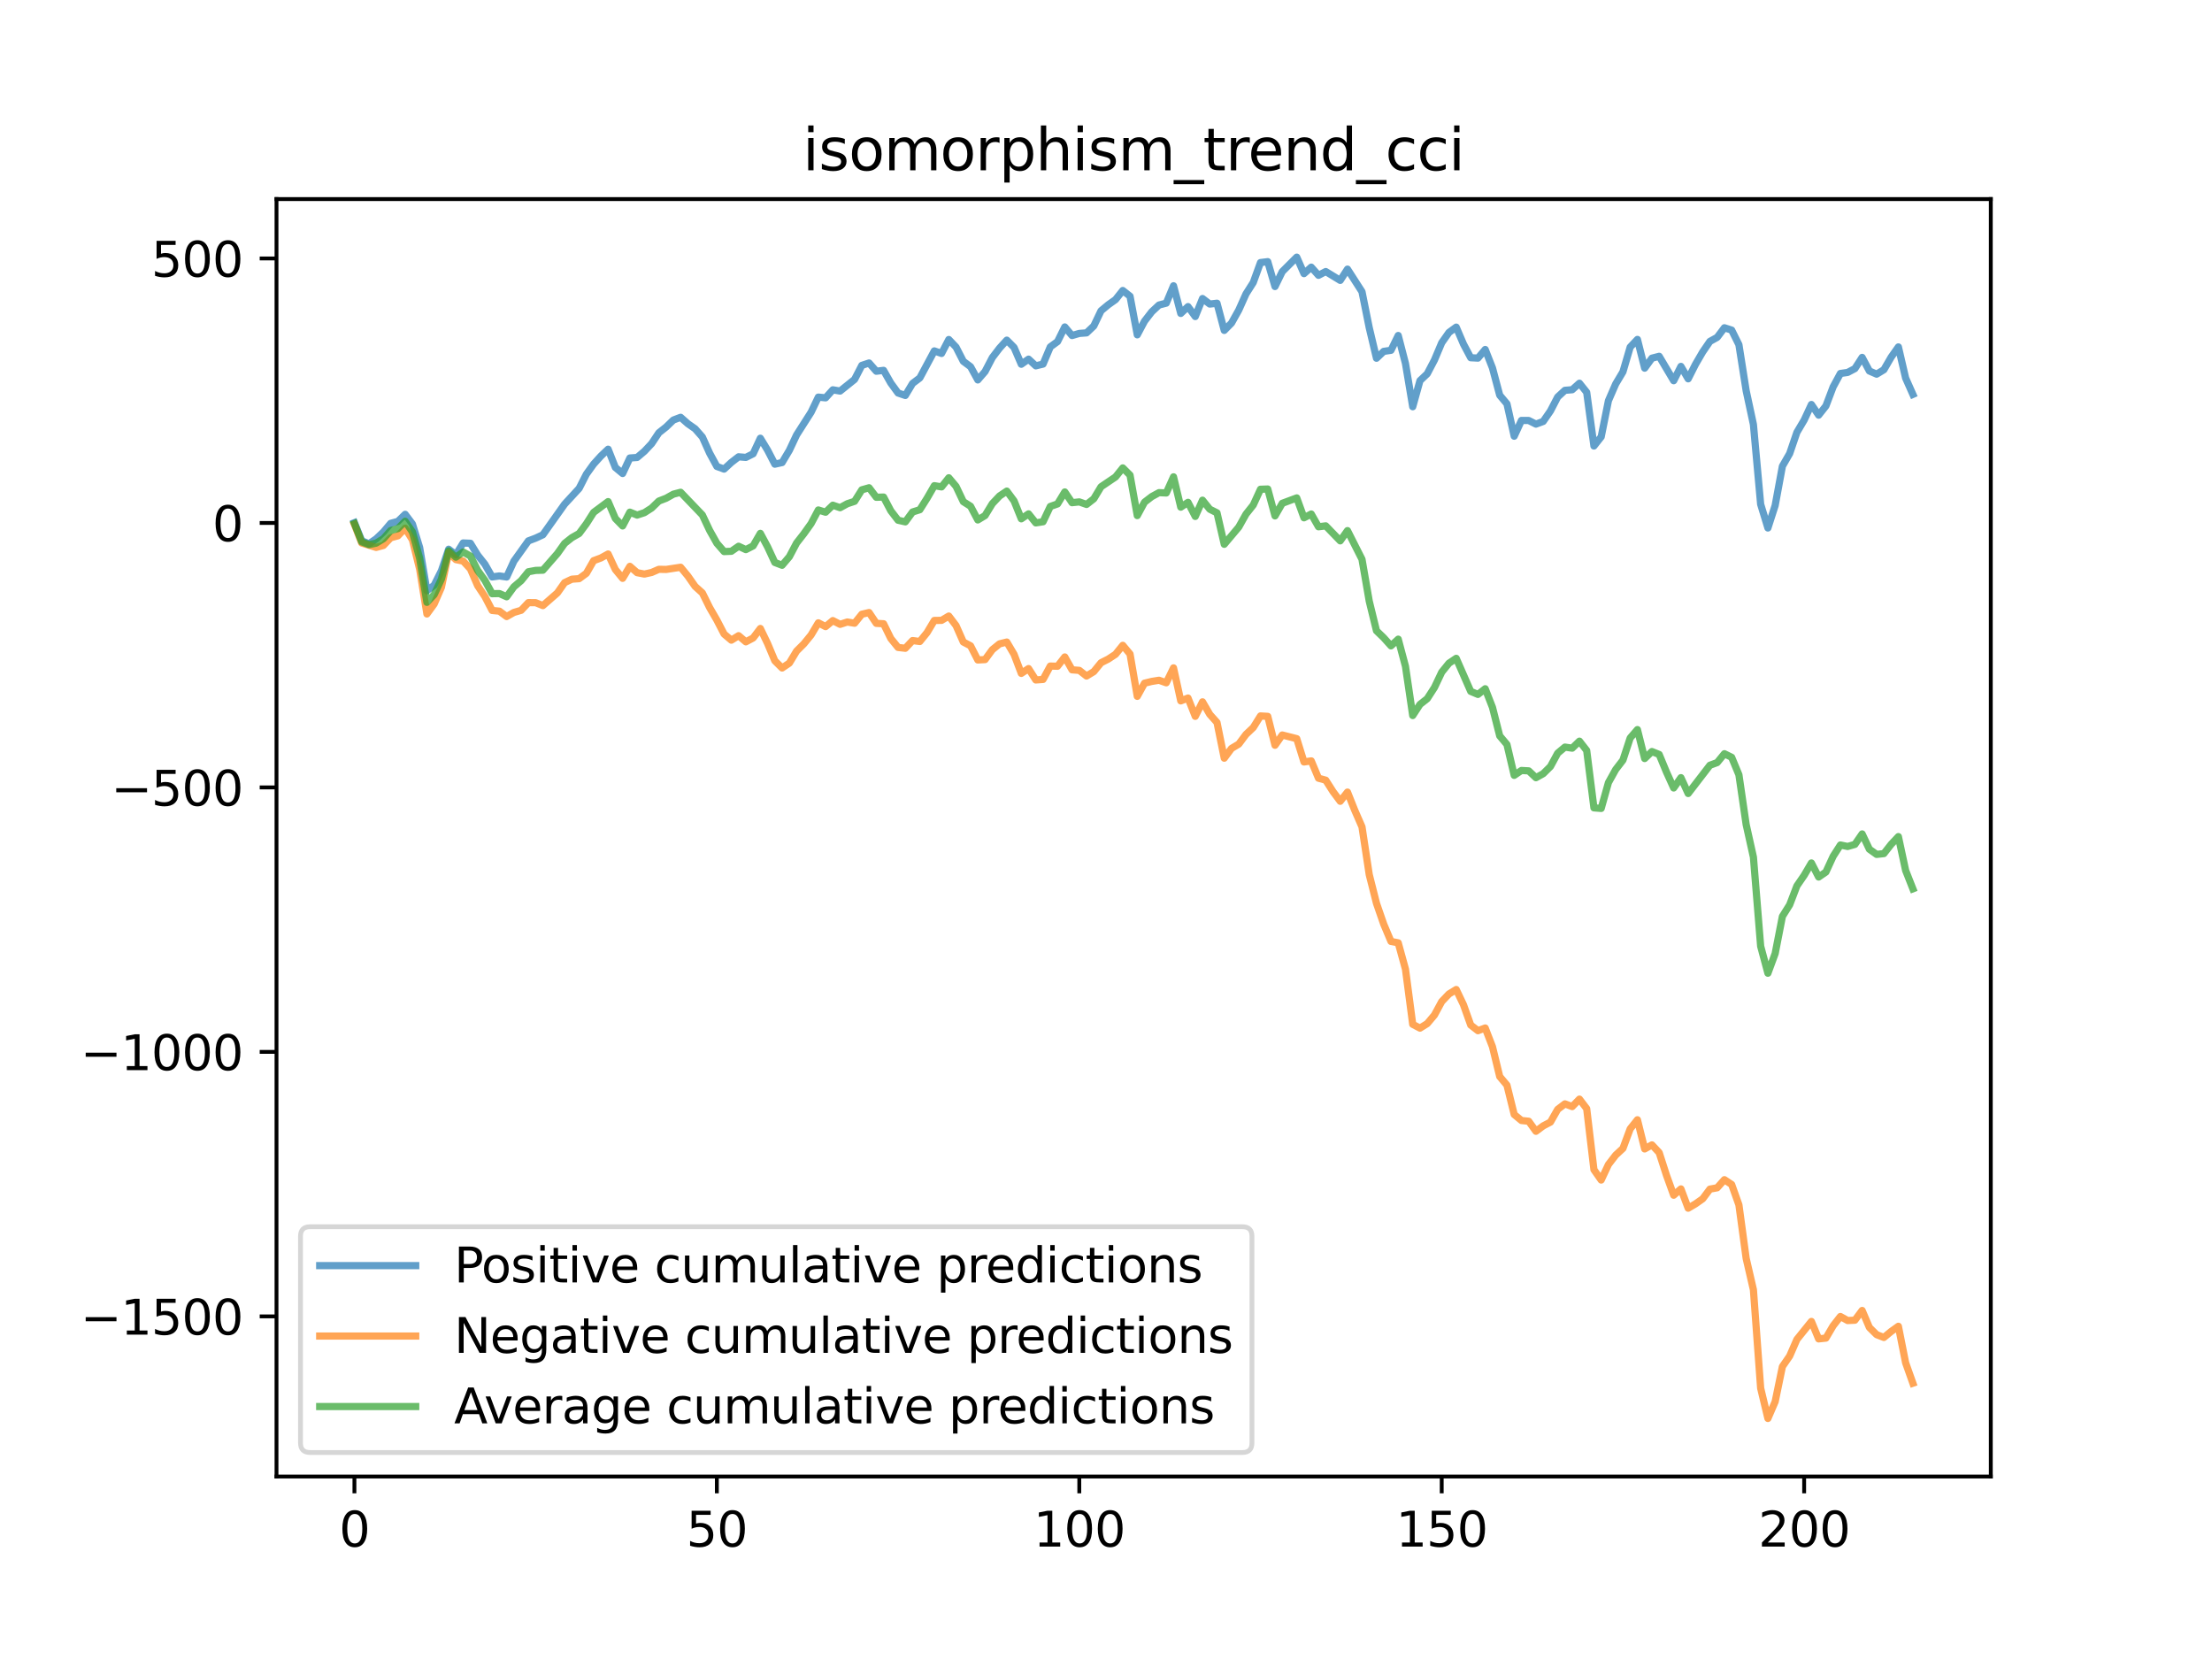 <?xml version="1.0" encoding="utf-8" standalone="no"?>
<!DOCTYPE svg PUBLIC "-//W3C//DTD SVG 1.1//EN"
  "http://www.w3.org/Graphics/SVG/1.1/DTD/svg11.dtd">
<svg xmlns:xlink="http://www.w3.org/1999/xlink" width="460.8pt" height="345.6pt" viewBox="0 0 460.8 345.6" xmlns="http://www.w3.org/2000/svg" version="1.1">
 <defs>
  <style type="text/css">*{stroke-linejoin: round; stroke-linecap: butt}</style>
 </defs>
 <g id="figure_1">
  <g id="patch_1">
   <path d="M 0 345.6 
L 460.8 345.6 
L 460.8 0 
L 0 0 
z
" style="fill: #ffffff"/>
  </g>
  <g id="axes_1">
   <g id="patch_2">
    <path d="M 57.6 307.584 
L 414.72 307.584 
L 414.72 41.472 
L 57.6 41.472 
z
" style="fill: #ffffff"/>
   </g>
   <g id="matplotlib.axis_1">
    <g id="xtick_1">
     <g id="line2d_1">
      <defs>
       <path id="m68388dd590" d="M 0 0 
L 0 3.5 
" style="stroke: #000000; stroke-width: 0.8"/>
      </defs>
      <g>
       <use xlink:href="#m68388dd590" x="73.833" y="307.584" style="stroke: #000000; stroke-width: 0.8"/>
      </g>
     </g>
     <g id="text_1">
      <!-- 0 -->
      <g transform="translate(70.651 322.182) scale(0.1 -0.1)">
       <defs>
        <path id="DejaVuSans-30" d="M 2034 4250 
Q 1547 4250 1301 3770 
Q 1056 3291 1056 2328 
Q 1056 1369 1301 889 
Q 1547 409 2034 409 
Q 2525 409 2770 889 
Q 3016 1369 3016 2328 
Q 3016 3291 2770 3770 
Q 2525 4250 2034 4250 
z
M 2034 4750 
Q 2819 4750 3233 4129 
Q 3647 3509 3647 2328 
Q 3647 1150 3233 529 
Q 2819 -91 2034 -91 
Q 1250 -91 836 529 
Q 422 1150 422 2328 
Q 422 3509 836 4129 
Q 1250 4750 2034 4750 
z
" transform="scale(0.016)"/>
       </defs>
       <use xlink:href="#DejaVuSans-30"/>
      </g>
     </g>
    </g>
    <g id="xtick_2">
     <g id="line2d_2">
      <g>
       <use xlink:href="#m68388dd590" x="149.334" y="307.584" style="stroke: #000000; stroke-width: 0.8"/>
      </g>
     </g>
     <g id="text_2">
      <!-- 50 -->
      <g transform="translate(142.971 322.182) scale(0.1 -0.1)">
       <defs>
        <path id="DejaVuSans-35" d="M 691 4666 
L 3169 4666 
L 3169 4134 
L 1269 4134 
L 1269 2991 
Q 1406 3038 1543 3061 
Q 1681 3084 1819 3084 
Q 2600 3084 3056 2656 
Q 3513 2228 3513 1497 
Q 3513 744 3044 326 
Q 2575 -91 1722 -91 
Q 1428 -91 1123 -41 
Q 819 9 494 109 
L 494 744 
Q 775 591 1075 516 
Q 1375 441 1709 441 
Q 2250 441 2565 725 
Q 2881 1009 2881 1497 
Q 2881 1984 2565 2268 
Q 2250 2553 1709 2553 
Q 1456 2553 1204 2497 
Q 953 2441 691 2322 
L 691 4666 
z
" transform="scale(0.016)"/>
       </defs>
       <use xlink:href="#DejaVuSans-35"/>
       <use xlink:href="#DejaVuSans-30" x="63.623"/>
      </g>
     </g>
    </g>
    <g id="xtick_3">
     <g id="line2d_3">
      <g>
       <use xlink:href="#m68388dd590" x="224.835" y="307.584" style="stroke: #000000; stroke-width: 0.8"/>
      </g>
     </g>
     <g id="text_3">
      <!-- 100 -->
      <g transform="translate(215.291 322.182) scale(0.1 -0.1)">
       <defs>
        <path id="DejaVuSans-31" d="M 794 531 
L 1825 531 
L 1825 4091 
L 703 3866 
L 703 4441 
L 1819 4666 
L 2450 4666 
L 2450 531 
L 3481 531 
L 3481 0 
L 794 0 
L 794 531 
z
" transform="scale(0.016)"/>
       </defs>
       <use xlink:href="#DejaVuSans-31"/>
       <use xlink:href="#DejaVuSans-30" x="63.623"/>
       <use xlink:href="#DejaVuSans-30" x="127.246"/>
      </g>
     </g>
    </g>
    <g id="xtick_4">
     <g id="line2d_4">
      <g>
       <use xlink:href="#m68388dd590" x="300.336" y="307.584" style="stroke: #000000; stroke-width: 0.8"/>
      </g>
     </g>
     <g id="text_4">
      <!-- 150 -->
      <g transform="translate(290.792 322.182) scale(0.1 -0.1)">
       <use xlink:href="#DejaVuSans-31"/>
       <use xlink:href="#DejaVuSans-35" x="63.623"/>
       <use xlink:href="#DejaVuSans-30" x="127.246"/>
      </g>
     </g>
    </g>
    <g id="xtick_5">
     <g id="line2d_5">
      <g>
       <use xlink:href="#m68388dd590" x="375.837" y="307.584" style="stroke: #000000; stroke-width: 0.8"/>
      </g>
     </g>
     <g id="text_5">
      <!-- 200 -->
      <g transform="translate(366.293 322.182) scale(0.1 -0.1)">
       <defs>
        <path id="DejaVuSans-32" d="M 1228 531 
L 3431 531 
L 3431 0 
L 469 0 
L 469 531 
Q 828 903 1448 1529 
Q 2069 2156 2228 2338 
Q 2531 2678 2651 2914 
Q 2772 3150 2772 3378 
Q 2772 3750 2511 3984 
Q 2250 4219 1831 4219 
Q 1534 4219 1204 4116 
Q 875 4013 500 3803 
L 500 4441 
Q 881 4594 1212 4672 
Q 1544 4750 1819 4750 
Q 2544 4750 2975 4387 
Q 3406 4025 3406 3419 
Q 3406 3131 3298 2873 
Q 3191 2616 2906 2266 
Q 2828 2175 2409 1742 
Q 1991 1309 1228 531 
z
" transform="scale(0.016)"/>
       </defs>
       <use xlink:href="#DejaVuSans-32"/>
       <use xlink:href="#DejaVuSans-30" x="63.623"/>
       <use xlink:href="#DejaVuSans-30" x="127.246"/>
      </g>
     </g>
    </g>
   </g>
   <g id="matplotlib.axis_2">
    <g id="ytick_1">
     <g id="line2d_6">
      <defs>
       <path id="m7892674cdd" d="M 0 0 
L -3.5 0 
" style="stroke: #000000; stroke-width: 0.8"/>
      </defs>
      <g>
       <use xlink:href="#m7892674cdd" x="57.6" y="274.225" style="stroke: #000000; stroke-width: 0.8"/>
      </g>
     </g>
     <g id="text_6">
      <!-- −1500 -->
      <g transform="translate(16.77 278.024) scale(0.1 -0.1)">
       <defs>
        <path id="DejaVuSans-2212" d="M 678 2272 
L 4684 2272 
L 4684 1741 
L 678 1741 
L 678 2272 
z
" transform="scale(0.016)"/>
       </defs>
       <use xlink:href="#DejaVuSans-2212"/>
       <use xlink:href="#DejaVuSans-31" x="83.789"/>
       <use xlink:href="#DejaVuSans-35" x="147.412"/>
       <use xlink:href="#DejaVuSans-30" x="211.035"/>
       <use xlink:href="#DejaVuSans-30" x="274.658"/>
      </g>
     </g>
    </g>
    <g id="ytick_2">
     <g id="line2d_7">
      <g>
       <use xlink:href="#m7892674cdd" x="57.6" y="219.129" style="stroke: #000000; stroke-width: 0.8"/>
      </g>
     </g>
     <g id="text_7">
      <!-- −1000 -->
      <g transform="translate(16.77 222.928) scale(0.1 -0.1)">
       <use xlink:href="#DejaVuSans-2212"/>
       <use xlink:href="#DejaVuSans-31" x="83.789"/>
       <use xlink:href="#DejaVuSans-30" x="147.412"/>
       <use xlink:href="#DejaVuSans-30" x="211.035"/>
       <use xlink:href="#DejaVuSans-30" x="274.658"/>
      </g>
     </g>
    </g>
    <g id="ytick_3">
     <g id="line2d_8">
      <g>
       <use xlink:href="#m7892674cdd" x="57.6" y="164.033" style="stroke: #000000; stroke-width: 0.8"/>
      </g>
     </g>
     <g id="text_8">
      <!-- −500 -->
      <g transform="translate(23.133 167.832) scale(0.1 -0.1)">
       <use xlink:href="#DejaVuSans-2212"/>
       <use xlink:href="#DejaVuSans-35" x="83.789"/>
       <use xlink:href="#DejaVuSans-30" x="147.412"/>
       <use xlink:href="#DejaVuSans-30" x="211.035"/>
      </g>
     </g>
    </g>
    <g id="ytick_4">
     <g id="line2d_9">
      <g>
       <use xlink:href="#m7892674cdd" x="57.6" y="108.936" style="stroke: #000000; stroke-width: 0.8"/>
      </g>
     </g>
     <g id="text_9">
      <!-- 0 -->
      <g transform="translate(44.237 112.736) scale(0.1 -0.1)">
       <use xlink:href="#DejaVuSans-30"/>
      </g>
     </g>
    </g>
    <g id="ytick_5">
     <g id="line2d_10">
      <g>
       <use xlink:href="#m7892674cdd" x="57.6" y="53.84" style="stroke: #000000; stroke-width: 0.8"/>
      </g>
     </g>
     <g id="text_10">
      <!-- 500 -->
      <g transform="translate(31.512 57.64) scale(0.1 -0.1)">
       <use xlink:href="#DejaVuSans-35"/>
       <use xlink:href="#DejaVuSans-30" x="63.623"/>
       <use xlink:href="#DejaVuSans-30" x="127.246"/>
      </g>
     </g>
    </g>
   </g>
   <g id="line2d_11">
    <path d="M 73.833 108.888 
L 75.343 112.644 
L 76.853 113.293 
L 78.363 112.253 
L 79.873 110.825 
L 81.383 109.024 
L 82.893 108.615 
L 84.403 107.144 
L 85.913 109.154 
L 87.423 114.071 
L 88.933 123.058 
L 90.443 121.922 
L 91.953 118.899 
L 93.463 114.411 
L 94.973 115.561 
L 96.483 113.113 
L 97.993 113.172 
L 99.503 115.638 
L 101.013 117.543 
L 102.523 120.186 
L 104.033 119.979 
L 105.543 120.2 
L 107.053 116.898 
L 110.073 112.675 
L 111.583 112.105 
L 113.093 111.404 
L 117.623 105.019 
L 120.643 101.739 
L 122.153 98.779 
L 123.663 96.679 
L 125.173 95.015 
L 126.683 93.576 
L 128.193 97.386 
L 129.704 98.64 
L 131.214 95.41 
L 132.724 95.298 
L 134.234 94.021 
L 135.744 92.416 
L 137.254 90.155 
L 138.764 88.961 
L 140.274 87.503 
L 141.784 86.929 
L 143.294 88.267 
L 144.804 89.324 
L 146.314 91.036 
L 147.824 94.395 
L 149.334 97.168 
L 150.844 97.719 
L 152.354 96.329 
L 153.864 95.16 
L 155.374 95.288 
L 156.884 94.533 
L 158.394 91.292 
L 159.904 93.781 
L 161.414 96.694 
L 162.924 96.36 
L 164.434 93.818 
L 165.944 90.609 
L 168.964 85.873 
L 170.474 82.726 
L 171.984 82.876 
L 173.494 81.205 
L 175.004 81.466 
L 178.024 79.042 
L 179.534 76.116 
L 181.044 75.615 
L 182.554 77.333 
L 184.064 77.151 
L 185.574 79.803 
L 187.084 81.872 
L 188.594 82.38 
L 190.104 79.873 
L 191.614 78.732 
L 194.634 73.103 
L 196.144 73.628 
L 197.654 70.725 
L 199.164 72.315 
L 200.675 75.267 
L 202.185 76.39 
L 203.695 79.146 
L 205.205 77.4 
L 206.715 74.496 
L 208.225 72.521 
L 209.735 70.859 
L 211.245 72.377 
L 212.755 75.878 
L 214.265 74.817 
L 215.775 76.21 
L 217.285 75.845 
L 218.795 72.262 
L 220.305 71.162 
L 221.815 68.11 
L 223.325 69.901 
L 224.835 69.457 
L 226.345 69.344 
L 227.855 67.908 
L 229.365 64.741 
L 230.875 63.486 
L 232.385 62.413 
L 233.895 60.518 
L 235.405 61.711 
L 236.915 69.751 
L 238.425 66.905 
L 239.935 64.95 
L 241.445 63.542 
L 242.955 63.149 
L 244.465 59.535 
L 245.975 65.294 
L 247.485 63.872 
L 248.995 65.94 
L 250.505 62.191 
L 252.015 63.342 
L 253.525 63.166 
L 255.035 68.829 
L 256.545 67.3 
L 258.055 64.594 
L 259.565 61.224 
L 261.075 58.848 
L 262.585 54.696 
L 264.095 54.509 
L 265.605 59.687 
L 267.115 56.588 
L 270.135 53.568 
L 271.645 57.002 
L 273.156 55.654 
L 274.666 57.355 
L 276.176 56.568 
L 279.196 58.411 
L 280.706 56.066 
L 283.726 60.768 
L 285.236 68.27 
L 286.746 74.628 
L 288.256 73.196 
L 289.766 72.975 
L 291.276 69.89 
L 292.786 75.72 
L 294.296 84.728 
L 295.806 79.299 
L 297.316 77.869 
L 298.826 74.987 
L 300.336 71.405 
L 301.846 69.254 
L 303.356 68.149 
L 304.866 71.68 
L 306.376 74.521 
L 307.886 74.602 
L 309.396 72.807 
L 310.906 76.647 
L 312.416 82.328 
L 313.926 84.124 
L 315.436 90.87 
L 316.946 87.584 
L 318.456 87.595 
L 319.966 88.35 
L 321.476 87.794 
L 322.986 85.605 
L 324.496 82.698 
L 326.006 81.31 
L 327.516 81.188 
L 329.026 79.833 
L 330.536 81.72 
L 332.046 92.914 
L 333.556 91 
L 335.066 83.466 
L 336.576 79.99 
L 338.086 77.46 
L 339.596 72.311 
L 341.106 70.709 
L 342.616 76.692 
L 344.127 74.615 
L 345.637 74.225 
L 348.657 79.308 
L 350.167 76.328 
L 351.677 78.913 
L 353.187 75.922 
L 354.697 73.324 
L 356.207 71.12 
L 357.717 70.282 
L 359.227 68.28 
L 360.737 68.767 
L 362.247 71.812 
L 363.757 81.391 
L 365.267 88.418 
L 366.777 105.042 
L 368.287 109.988 
L 369.797 105.303 
L 371.307 97.114 
L 372.817 94.487 
L 374.327 90.061 
L 375.837 87.511 
L 377.347 84.266 
L 378.857 86.482 
L 380.367 84.574 
L 381.877 80.592 
L 383.387 77.803 
L 384.897 77.584 
L 386.407 76.79 
L 387.917 74.453 
L 389.427 77.284 
L 390.937 77.942 
L 392.447 77.023 
L 393.957 74.414 
L 395.467 72.272 
L 396.977 78.762 
L 398.487 82.159 
L 398.487 82.159 
" clip-path="url(#p3be1228b85)" style="fill: none; stroke: #1f77b4; stroke-opacity: 0.7; stroke-width: 1.5; stroke-linecap: square"/>
   </g>
   <g id="line2d_12">
    <path d="M 73.833 109.24 
L 75.343 113.113 
L 78.363 114.038 
L 79.873 113.624 
L 81.383 112.027 
L 82.893 111.62 
L 84.403 110.034 
L 85.913 112.449 
L 87.423 118.58 
L 88.933 127.901 
L 90.443 125.821 
L 91.953 122.352 
L 93.463 115.088 
L 94.973 116.579 
L 96.483 116.882 
L 97.993 118.513 
L 99.503 122.002 
L 101.013 124.276 
L 102.523 127.169 
L 104.033 127.317 
L 105.543 128.438 
L 107.053 127.585 
L 108.563 127.138 
L 110.073 125.538 
L 111.583 125.547 
L 113.093 126.158 
L 116.113 123.516 
L 117.623 121.371 
L 119.133 120.655 
L 120.643 120.545 
L 122.153 119.433 
L 123.663 116.799 
L 125.173 116.237 
L 126.683 115.409 
L 128.193 118.646 
L 129.704 120.479 
L 131.214 117.979 
L 132.724 119.299 
L 134.234 119.59 
L 135.744 119.257 
L 137.254 118.596 
L 138.764 118.626 
L 141.784 118.168 
L 143.294 119.993 
L 144.804 122.157 
L 146.314 123.517 
L 147.824 126.563 
L 149.334 129.171 
L 150.844 132.086 
L 152.354 133.357 
L 153.864 132.425 
L 155.374 133.704 
L 156.884 132.907 
L 158.394 130.928 
L 159.904 134.061 
L 161.414 137.657 
L 162.924 139.155 
L 164.434 138.139 
L 165.944 135.634 
L 167.454 134.128 
L 168.964 132.281 
L 170.474 129.747 
L 171.984 130.534 
L 173.494 129.282 
L 175.004 130.062 
L 176.514 129.576 
L 178.024 129.83 
L 179.534 127.958 
L 181.044 127.604 
L 182.554 129.854 
L 184.064 129.94 
L 185.574 133.014 
L 187.084 134.874 
L 188.594 135.046 
L 190.104 133.44 
L 191.614 133.636 
L 193.124 131.778 
L 194.634 129.252 
L 196.144 129.23 
L 197.654 128.334 
L 199.164 130.323 
L 200.675 133.743 
L 202.185 134.535 
L 203.695 137.484 
L 205.205 137.403 
L 206.715 135.346 
L 208.225 134.122 
L 209.735 133.754 
L 211.245 136.308 
L 212.755 140.279 
L 214.265 139.277 
L 215.775 141.647 
L 217.285 141.539 
L 218.795 138.752 
L 220.305 138.791 
L 221.815 136.854 
L 223.325 139.535 
L 224.835 139.648 
L 226.345 140.828 
L 227.855 139.913 
L 229.365 138.059 
L 230.875 137.296 
L 232.385 136.302 
L 233.895 134.434 
L 235.405 136.241 
L 236.915 145.059 
L 238.425 142.321 
L 239.935 141.953 
L 241.445 141.709 
L 242.955 142.238 
L 244.465 139.13 
L 245.975 146.005 
L 247.485 145.416 
L 248.995 149.227 
L 250.505 146.206 
L 252.015 148.813 
L 253.525 150.505 
L 255.035 157.945 
L 256.545 155.909 
L 258.055 155.01 
L 259.565 152.989 
L 261.075 151.558 
L 262.585 149.144 
L 264.095 149.231 
L 265.605 155.253 
L 267.115 153.114 
L 270.135 153.878 
L 271.645 158.731 
L 273.156 158.506 
L 274.666 162.114 
L 276.176 162.527 
L 277.686 164.896 
L 279.196 166.921 
L 280.706 165.006 
L 282.216 168.793 
L 283.726 172.251 
L 285.236 182.195 
L 286.746 188.174 
L 288.256 192.529 
L 289.766 196.113 
L 291.276 196.412 
L 292.786 201.897 
L 294.296 213.386 
L 295.806 214.179 
L 297.316 213.237 
L 298.826 211.441 
L 300.336 208.647 
L 301.846 207.062 
L 303.356 206.135 
L 304.866 209.304 
L 306.376 213.534 
L 307.886 214.712 
L 309.396 214.152 
L 310.906 218.049 
L 312.416 224.262 
L 313.926 226.06 
L 315.436 232.171 
L 316.946 233.421 
L 318.456 233.575 
L 319.966 235.669 
L 321.476 234.545 
L 322.986 233.754 
L 324.496 231.101 
L 326.006 229.956 
L 327.516 230.523 
L 329.026 228.966 
L 330.536 230.951 
L 332.046 243.665 
L 333.556 245.822 
L 335.066 242.596 
L 336.576 240.633 
L 338.086 239.235 
L 339.596 235.164 
L 341.106 233.27 
L 342.616 239.341 
L 344.127 238.502 
L 345.637 240.112 
L 347.147 244.807 
L 348.657 248.985 
L 350.167 247.676 
L 351.677 251.688 
L 353.187 250.796 
L 354.697 249.736 
L 356.207 247.715 
L 357.717 247.44 
L 359.227 245.751 
L 360.737 246.754 
L 362.247 251.002 
L 363.757 262.144 
L 365.267 268.683 
L 366.777 289.182 
L 368.287 295.488 
L 369.797 291.992 
L 371.307 284.679 
L 372.817 282.494 
L 374.327 279.031 
L 377.347 275.281 
L 378.857 278.913 
L 380.367 278.752 
L 381.877 276.184 
L 383.387 274.251 
L 384.897 275.091 
L 386.407 275.021 
L 387.917 272.995 
L 389.427 276.54 
L 390.937 278.033 
L 392.447 278.617 
L 393.957 277.372 
L 395.467 276.289 
L 396.977 283.899 
L 398.487 288.146 
L 398.487 288.146 
" clip-path="url(#p3be1228b85)" style="fill: none; stroke: #ff7f0e; stroke-opacity: 0.7; stroke-width: 1.5; stroke-linecap: square"/>
   </g>
   <g id="line2d_13">
    <path d="M 73.833 109.064 
L 75.343 112.878 
L 76.853 113.458 
L 78.363 113.145 
L 79.873 112.225 
L 81.383 110.525 
L 82.893 110.118 
L 84.403 108.589 
L 85.913 110.801 
L 87.423 116.325 
L 88.933 125.48 
L 90.443 123.871 
L 91.953 120.625 
L 93.463 114.75 
L 94.973 116.07 
L 96.483 114.998 
L 97.993 115.843 
L 99.503 118.82 
L 101.013 120.909 
L 102.523 123.678 
L 104.033 123.648 
L 105.543 124.319 
L 107.053 122.242 
L 108.563 120.963 
L 110.073 119.106 
L 111.583 118.826 
L 113.093 118.781 
L 116.113 115.32 
L 117.623 113.195 
L 119.133 112 
L 120.643 111.142 
L 122.153 109.106 
L 123.663 106.739 
L 126.683 104.492 
L 128.193 108.016 
L 129.704 109.56 
L 131.214 106.694 
L 132.724 107.299 
L 134.234 106.805 
L 135.744 105.837 
L 137.254 104.376 
L 138.764 103.794 
L 140.274 102.948 
L 141.784 102.549 
L 146.314 107.277 
L 147.824 110.479 
L 149.334 113.169 
L 150.844 114.903 
L 152.354 114.843 
L 153.864 113.793 
L 155.374 114.496 
L 156.884 113.72 
L 158.394 111.11 
L 159.904 113.921 
L 161.414 117.175 
L 162.924 117.757 
L 164.434 115.979 
L 165.944 113.122 
L 167.454 111.19 
L 168.964 109.077 
L 170.474 106.236 
L 171.984 106.705 
L 173.494 105.244 
L 175.004 105.764 
L 176.514 104.934 
L 178.024 104.436 
L 179.534 102.037 
L 181.044 101.609 
L 182.554 103.594 
L 184.064 103.545 
L 185.574 106.409 
L 187.084 108.373 
L 188.594 108.713 
L 190.104 106.657 
L 191.614 106.184 
L 193.124 103.794 
L 194.634 101.177 
L 196.144 101.429 
L 197.654 99.53 
L 199.164 101.319 
L 200.675 104.505 
L 202.185 105.463 
L 203.695 108.315 
L 205.205 107.401 
L 206.715 104.921 
L 208.225 103.322 
L 209.735 102.306 
L 211.245 104.342 
L 212.755 108.078 
L 214.265 107.047 
L 215.775 108.928 
L 217.285 108.692 
L 218.795 105.507 
L 220.305 104.976 
L 221.815 102.482 
L 223.325 104.718 
L 224.835 104.553 
L 226.345 105.086 
L 227.855 103.911 
L 229.365 101.4 
L 232.385 99.357 
L 233.895 97.476 
L 235.405 98.976 
L 236.915 107.405 
L 238.425 104.613 
L 239.935 103.451 
L 241.445 102.626 
L 242.955 102.693 
L 244.465 99.333 
L 245.975 105.65 
L 247.485 104.644 
L 248.995 107.583 
L 250.505 104.199 
L 252.015 106.078 
L 253.525 106.835 
L 255.035 113.387 
L 258.055 109.802 
L 259.565 107.107 
L 261.075 105.203 
L 262.585 101.92 
L 264.095 101.87 
L 265.605 107.47 
L 267.115 104.851 
L 270.135 103.723 
L 271.645 107.866 
L 273.156 107.08 
L 274.666 109.735 
L 276.176 109.547 
L 279.196 112.666 
L 280.706 110.536 
L 283.726 116.51 
L 285.236 125.232 
L 286.746 131.401 
L 288.256 132.862 
L 289.766 134.544 
L 291.276 133.151 
L 292.786 138.809 
L 294.296 149.057 
L 295.806 146.739 
L 297.316 145.553 
L 298.826 143.214 
L 300.336 140.026 
L 301.846 138.158 
L 303.356 137.142 
L 306.376 144.027 
L 307.886 144.657 
L 309.396 143.479 
L 310.906 147.348 
L 312.416 153.295 
L 313.926 155.092 
L 315.436 161.52 
L 316.946 160.502 
L 318.456 160.585 
L 319.966 162.009 
L 321.476 161.17 
L 322.986 159.679 
L 324.496 156.9 
L 326.006 155.633 
L 327.516 155.855 
L 329.026 154.399 
L 330.536 156.336 
L 332.046 168.29 
L 333.556 168.411 
L 335.066 163.031 
L 336.576 160.312 
L 338.086 158.347 
L 339.596 153.738 
L 341.106 151.989 
L 342.616 158.017 
L 344.127 156.558 
L 345.637 157.168 
L 347.147 160.818 
L 348.657 164.146 
L 350.167 162.002 
L 351.677 165.3 
L 356.207 159.417 
L 357.717 158.861 
L 359.227 157.016 
L 360.737 157.761 
L 362.247 161.407 
L 363.757 171.768 
L 365.267 178.551 
L 366.777 197.112 
L 368.287 202.738 
L 369.797 198.648 
L 371.307 190.897 
L 372.817 188.49 
L 374.327 184.546 
L 375.837 182.35 
L 377.347 179.774 
L 378.857 182.697 
L 380.367 181.663 
L 381.877 178.388 
L 383.387 176.027 
L 384.897 176.337 
L 386.407 175.905 
L 387.917 173.724 
L 389.427 176.912 
L 390.937 177.987 
L 392.447 177.82 
L 393.957 175.893 
L 395.467 174.28 
L 396.977 181.33 
L 398.487 185.153 
L 398.487 185.153 
" clip-path="url(#p3be1228b85)" style="fill: none; stroke: #2ca02c; stroke-opacity: 0.7; stroke-width: 1.5; stroke-linecap: square"/>
   </g>
   <g id="patch_3">
    <path d="M 57.6 307.584 
L 57.6 41.472 
" style="fill: none; stroke: #000000; stroke-width: 0.8; stroke-linejoin: miter; stroke-linecap: square"/>
   </g>
   <g id="patch_4">
    <path d="M 414.72 307.584 
L 414.72 41.472 
" style="fill: none; stroke: #000000; stroke-width: 0.8; stroke-linejoin: miter; stroke-linecap: square"/>
   </g>
   <g id="patch_5">
    <path d="M 57.6 307.584 
L 414.72 307.584 
" style="fill: none; stroke: #000000; stroke-width: 0.8; stroke-linejoin: miter; stroke-linecap: square"/>
   </g>
   <g id="patch_6">
    <path d="M 57.6 41.472 
L 414.72 41.472 
" style="fill: none; stroke: #000000; stroke-width: 0.8; stroke-linejoin: miter; stroke-linecap: square"/>
   </g>
   <g id="text_11">
    <!-- isomorphism_trend_cci -->
    <g transform="translate(167.213 35.472) scale(0.12 -0.12)">
     <defs>
      <path id="DejaVuSans-69" d="M 603 3500 
L 1178 3500 
L 1178 0 
L 603 0 
L 603 3500 
z
M 603 4863 
L 1178 4863 
L 1178 4134 
L 603 4134 
L 603 4863 
z
" transform="scale(0.016)"/>
      <path id="DejaVuSans-73" d="M 2834 3397 
L 2834 2853 
Q 2591 2978 2328 3040 
Q 2066 3103 1784 3103 
Q 1356 3103 1142 2972 
Q 928 2841 928 2578 
Q 928 2378 1081 2264 
Q 1234 2150 1697 2047 
L 1894 2003 
Q 2506 1872 2764 1633 
Q 3022 1394 3022 966 
Q 3022 478 2636 193 
Q 2250 -91 1575 -91 
Q 1294 -91 989 -36 
Q 684 19 347 128 
L 347 722 
Q 666 556 975 473 
Q 1284 391 1588 391 
Q 1994 391 2212 530 
Q 2431 669 2431 922 
Q 2431 1156 2273 1281 
Q 2116 1406 1581 1522 
L 1381 1569 
Q 847 1681 609 1914 
Q 372 2147 372 2553 
Q 372 3047 722 3315 
Q 1072 3584 1716 3584 
Q 2034 3584 2315 3537 
Q 2597 3491 2834 3397 
z
" transform="scale(0.016)"/>
      <path id="DejaVuSans-6f" d="M 1959 3097 
Q 1497 3097 1228 2736 
Q 959 2375 959 1747 
Q 959 1119 1226 758 
Q 1494 397 1959 397 
Q 2419 397 2687 759 
Q 2956 1122 2956 1747 
Q 2956 2369 2687 2733 
Q 2419 3097 1959 3097 
z
M 1959 3584 
Q 2709 3584 3137 3096 
Q 3566 2609 3566 1747 
Q 3566 888 3137 398 
Q 2709 -91 1959 -91 
Q 1206 -91 779 398 
Q 353 888 353 1747 
Q 353 2609 779 3096 
Q 1206 3584 1959 3584 
z
" transform="scale(0.016)"/>
      <path id="DejaVuSans-6d" d="M 3328 2828 
Q 3544 3216 3844 3400 
Q 4144 3584 4550 3584 
Q 5097 3584 5394 3201 
Q 5691 2819 5691 2113 
L 5691 0 
L 5113 0 
L 5113 2094 
Q 5113 2597 4934 2840 
Q 4756 3084 4391 3084 
Q 3944 3084 3684 2787 
Q 3425 2491 3425 1978 
L 3425 0 
L 2847 0 
L 2847 2094 
Q 2847 2600 2669 2842 
Q 2491 3084 2119 3084 
Q 1678 3084 1418 2786 
Q 1159 2488 1159 1978 
L 1159 0 
L 581 0 
L 581 3500 
L 1159 3500 
L 1159 2956 
Q 1356 3278 1631 3431 
Q 1906 3584 2284 3584 
Q 2666 3584 2933 3390 
Q 3200 3197 3328 2828 
z
" transform="scale(0.016)"/>
      <path id="DejaVuSans-72" d="M 2631 2963 
Q 2534 3019 2420 3045 
Q 2306 3072 2169 3072 
Q 1681 3072 1420 2755 
Q 1159 2438 1159 1844 
L 1159 0 
L 581 0 
L 581 3500 
L 1159 3500 
L 1159 2956 
Q 1341 3275 1631 3429 
Q 1922 3584 2338 3584 
Q 2397 3584 2469 3576 
Q 2541 3569 2628 3553 
L 2631 2963 
z
" transform="scale(0.016)"/>
      <path id="DejaVuSans-70" d="M 1159 525 
L 1159 -1331 
L 581 -1331 
L 581 3500 
L 1159 3500 
L 1159 2969 
Q 1341 3281 1617 3432 
Q 1894 3584 2278 3584 
Q 2916 3584 3314 3078 
Q 3713 2572 3713 1747 
Q 3713 922 3314 415 
Q 2916 -91 2278 -91 
Q 1894 -91 1617 61 
Q 1341 213 1159 525 
z
M 3116 1747 
Q 3116 2381 2855 2742 
Q 2594 3103 2138 3103 
Q 1681 3103 1420 2742 
Q 1159 2381 1159 1747 
Q 1159 1113 1420 752 
Q 1681 391 2138 391 
Q 2594 391 2855 752 
Q 3116 1113 3116 1747 
z
" transform="scale(0.016)"/>
      <path id="DejaVuSans-68" d="M 3513 2113 
L 3513 0 
L 2938 0 
L 2938 2094 
Q 2938 2591 2744 2837 
Q 2550 3084 2163 3084 
Q 1697 3084 1428 2787 
Q 1159 2491 1159 1978 
L 1159 0 
L 581 0 
L 581 4863 
L 1159 4863 
L 1159 2956 
Q 1366 3272 1645 3428 
Q 1925 3584 2291 3584 
Q 2894 3584 3203 3211 
Q 3513 2838 3513 2113 
z
" transform="scale(0.016)"/>
      <path id="DejaVuSans-5f" d="M 3263 -1063 
L 3263 -1509 
L -63 -1509 
L -63 -1063 
L 3263 -1063 
z
" transform="scale(0.016)"/>
      <path id="DejaVuSans-74" d="M 1172 4494 
L 1172 3500 
L 2356 3500 
L 2356 3053 
L 1172 3053 
L 1172 1153 
Q 1172 725 1289 603 
Q 1406 481 1766 481 
L 2356 481 
L 2356 0 
L 1766 0 
Q 1100 0 847 248 
Q 594 497 594 1153 
L 594 3053 
L 172 3053 
L 172 3500 
L 594 3500 
L 594 4494 
L 1172 4494 
z
" transform="scale(0.016)"/>
      <path id="DejaVuSans-65" d="M 3597 1894 
L 3597 1613 
L 953 1613 
Q 991 1019 1311 708 
Q 1631 397 2203 397 
Q 2534 397 2845 478 
Q 3156 559 3463 722 
L 3463 178 
Q 3153 47 2828 -22 
Q 2503 -91 2169 -91 
Q 1331 -91 842 396 
Q 353 884 353 1716 
Q 353 2575 817 3079 
Q 1281 3584 2069 3584 
Q 2775 3584 3186 3129 
Q 3597 2675 3597 1894 
z
M 3022 2063 
Q 3016 2534 2758 2815 
Q 2500 3097 2075 3097 
Q 1594 3097 1305 2825 
Q 1016 2553 972 2059 
L 3022 2063 
z
" transform="scale(0.016)"/>
      <path id="DejaVuSans-6e" d="M 3513 2113 
L 3513 0 
L 2938 0 
L 2938 2094 
Q 2938 2591 2744 2837 
Q 2550 3084 2163 3084 
Q 1697 3084 1428 2787 
Q 1159 2491 1159 1978 
L 1159 0 
L 581 0 
L 581 3500 
L 1159 3500 
L 1159 2956 
Q 1366 3272 1645 3428 
Q 1925 3584 2291 3584 
Q 2894 3584 3203 3211 
Q 3513 2838 3513 2113 
z
" transform="scale(0.016)"/>
      <path id="DejaVuSans-64" d="M 2906 2969 
L 2906 4863 
L 3481 4863 
L 3481 0 
L 2906 0 
L 2906 525 
Q 2725 213 2448 61 
Q 2172 -91 1784 -91 
Q 1150 -91 751 415 
Q 353 922 353 1747 
Q 353 2572 751 3078 
Q 1150 3584 1784 3584 
Q 2172 3584 2448 3432 
Q 2725 3281 2906 2969 
z
M 947 1747 
Q 947 1113 1208 752 
Q 1469 391 1925 391 
Q 2381 391 2643 752 
Q 2906 1113 2906 1747 
Q 2906 2381 2643 2742 
Q 2381 3103 1925 3103 
Q 1469 3103 1208 2742 
Q 947 2381 947 1747 
z
" transform="scale(0.016)"/>
      <path id="DejaVuSans-63" d="M 3122 3366 
L 3122 2828 
Q 2878 2963 2633 3030 
Q 2388 3097 2138 3097 
Q 1578 3097 1268 2742 
Q 959 2388 959 1747 
Q 959 1106 1268 751 
Q 1578 397 2138 397 
Q 2388 397 2633 464 
Q 2878 531 3122 666 
L 3122 134 
Q 2881 22 2623 -34 
Q 2366 -91 2075 -91 
Q 1284 -91 818 406 
Q 353 903 353 1747 
Q 353 2603 823 3093 
Q 1294 3584 2113 3584 
Q 2378 3584 2631 3529 
Q 2884 3475 3122 3366 
z
" transform="scale(0.016)"/>
     </defs>
     <use xlink:href="#DejaVuSans-69"/>
     <use xlink:href="#DejaVuSans-73" x="27.783"/>
     <use xlink:href="#DejaVuSans-6f" x="79.883"/>
     <use xlink:href="#DejaVuSans-6d" x="141.064"/>
     <use xlink:href="#DejaVuSans-6f" x="238.477"/>
     <use xlink:href="#DejaVuSans-72" x="299.658"/>
     <use xlink:href="#DejaVuSans-70" x="340.771"/>
     <use xlink:href="#DejaVuSans-68" x="404.248"/>
     <use xlink:href="#DejaVuSans-69" x="467.627"/>
     <use xlink:href="#DejaVuSans-73" x="495.41"/>
     <use xlink:href="#DejaVuSans-6d" x="547.51"/>
     <use xlink:href="#DejaVuSans-5f" x="644.922"/>
     <use xlink:href="#DejaVuSans-74" x="694.922"/>
     <use xlink:href="#DejaVuSans-72" x="734.131"/>
     <use xlink:href="#DejaVuSans-65" x="772.994"/>
     <use xlink:href="#DejaVuSans-6e" x="834.518"/>
     <use xlink:href="#DejaVuSans-64" x="897.896"/>
     <use xlink:href="#DejaVuSans-5f" x="961.373"/>
     <use xlink:href="#DejaVuSans-63" x="1011.373"/>
     <use xlink:href="#DejaVuSans-63" x="1066.354"/>
     <use xlink:href="#DejaVuSans-69" x="1121.334"/>
    </g>
   </g>
   <g id="legend_1">
    <g id="patch_7">
     <path d="M 64.6 302.584 
L 258.805 302.584 
Q 260.805 302.584 260.805 300.584 
L 260.805 257.55 
Q 260.805 255.55 258.805 255.55 
L 64.6 255.55 
Q 62.6 255.55 62.6 257.55 
L 62.6 300.584 
Q 62.6 302.584 64.6 302.584 
z
" style="fill: #ffffff; opacity: 0.8; stroke: #cccccc; stroke-linejoin: miter"/>
    </g>
    <g id="line2d_14">
     <path d="M 66.6 263.648 
L 76.6 263.648 
L 86.6 263.648 
" style="fill: none; stroke: #1f77b4; stroke-opacity: 0.7; stroke-width: 1.5; stroke-linecap: square"/>
    </g>
    <g id="text_12">
     <!-- Positive cumulative predictions -->
     <g transform="translate(94.6 267.148) scale(0.1 -0.1)">
      <defs>
       <path id="DejaVuSans-50" d="M 1259 4147 
L 1259 2394 
L 2053 2394 
Q 2494 2394 2734 2622 
Q 2975 2850 2975 3272 
Q 2975 3691 2734 3919 
Q 2494 4147 2053 4147 
L 1259 4147 
z
M 628 4666 
L 2053 4666 
Q 2838 4666 3239 4311 
Q 3641 3956 3641 3272 
Q 3641 2581 3239 2228 
Q 2838 1875 2053 1875 
L 1259 1875 
L 1259 0 
L 628 0 
L 628 4666 
z
" transform="scale(0.016)"/>
       <path id="DejaVuSans-76" d="M 191 3500 
L 800 3500 
L 1894 563 
L 2988 3500 
L 3597 3500 
L 2284 0 
L 1503 0 
L 191 3500 
z
" transform="scale(0.016)"/>
       <path id="DejaVuSans-20" transform="scale(0.016)"/>
       <path id="DejaVuSans-75" d="M 544 1381 
L 544 3500 
L 1119 3500 
L 1119 1403 
Q 1119 906 1312 657 
Q 1506 409 1894 409 
Q 2359 409 2629 706 
Q 2900 1003 2900 1516 
L 2900 3500 
L 3475 3500 
L 3475 0 
L 2900 0 
L 2900 538 
Q 2691 219 2414 64 
Q 2138 -91 1772 -91 
Q 1169 -91 856 284 
Q 544 659 544 1381 
z
M 1991 3584 
L 1991 3584 
z
" transform="scale(0.016)"/>
       <path id="DejaVuSans-6c" d="M 603 4863 
L 1178 4863 
L 1178 0 
L 603 0 
L 603 4863 
z
" transform="scale(0.016)"/>
       <path id="DejaVuSans-61" d="M 2194 1759 
Q 1497 1759 1228 1600 
Q 959 1441 959 1056 
Q 959 750 1161 570 
Q 1363 391 1709 391 
Q 2188 391 2477 730 
Q 2766 1069 2766 1631 
L 2766 1759 
L 2194 1759 
z
M 3341 1997 
L 3341 0 
L 2766 0 
L 2766 531 
Q 2569 213 2275 61 
Q 1981 -91 1556 -91 
Q 1019 -91 701 211 
Q 384 513 384 1019 
Q 384 1609 779 1909 
Q 1175 2209 1959 2209 
L 2766 2209 
L 2766 2266 
Q 2766 2663 2505 2880 
Q 2244 3097 1772 3097 
Q 1472 3097 1187 3025 
Q 903 2953 641 2809 
L 641 3341 
Q 956 3463 1253 3523 
Q 1550 3584 1831 3584 
Q 2591 3584 2966 3190 
Q 3341 2797 3341 1997 
z
" transform="scale(0.016)"/>
      </defs>
      <use xlink:href="#DejaVuSans-50"/>
      <use xlink:href="#DejaVuSans-6f" x="56.678"/>
      <use xlink:href="#DejaVuSans-73" x="117.859"/>
      <use xlink:href="#DejaVuSans-69" x="169.959"/>
      <use xlink:href="#DejaVuSans-74" x="197.742"/>
      <use xlink:href="#DejaVuSans-69" x="236.951"/>
      <use xlink:href="#DejaVuSans-76" x="264.734"/>
      <use xlink:href="#DejaVuSans-65" x="323.914"/>
      <use xlink:href="#DejaVuSans-20" x="385.438"/>
      <use xlink:href="#DejaVuSans-63" x="417.225"/>
      <use xlink:href="#DejaVuSans-75" x="472.205"/>
      <use xlink:href="#DejaVuSans-6d" x="535.584"/>
      <use xlink:href="#DejaVuSans-75" x="632.996"/>
      <use xlink:href="#DejaVuSans-6c" x="696.375"/>
      <use xlink:href="#DejaVuSans-61" x="724.158"/>
      <use xlink:href="#DejaVuSans-74" x="785.438"/>
      <use xlink:href="#DejaVuSans-69" x="824.646"/>
      <use xlink:href="#DejaVuSans-76" x="852.43"/>
      <use xlink:href="#DejaVuSans-65" x="911.609"/>
      <use xlink:href="#DejaVuSans-20" x="973.133"/>
      <use xlink:href="#DejaVuSans-70" x="1004.92"/>
      <use xlink:href="#DejaVuSans-72" x="1068.396"/>
      <use xlink:href="#DejaVuSans-65" x="1107.26"/>
      <use xlink:href="#DejaVuSans-64" x="1168.783"/>
      <use xlink:href="#DejaVuSans-69" x="1232.26"/>
      <use xlink:href="#DejaVuSans-63" x="1260.043"/>
      <use xlink:href="#DejaVuSans-74" x="1315.023"/>
      <use xlink:href="#DejaVuSans-69" x="1354.232"/>
      <use xlink:href="#DejaVuSans-6f" x="1382.016"/>
      <use xlink:href="#DejaVuSans-6e" x="1443.197"/>
      <use xlink:href="#DejaVuSans-73" x="1506.576"/>
     </g>
    </g>
    <g id="line2d_15">
     <path d="M 66.6 278.326 
L 76.6 278.326 
L 86.6 278.326 
" style="fill: none; stroke: #ff7f0e; stroke-opacity: 0.7; stroke-width: 1.5; stroke-linecap: square"/>
    </g>
    <g id="text_13">
     <!-- Negative cumulative predictions -->
     <g transform="translate(94.6 281.826) scale(0.1 -0.1)">
      <defs>
       <path id="DejaVuSans-4e" d="M 628 4666 
L 1478 4666 
L 3547 763 
L 3547 4666 
L 4159 4666 
L 4159 0 
L 3309 0 
L 1241 3903 
L 1241 0 
L 628 0 
L 628 4666 
z
" transform="scale(0.016)"/>
       <path id="DejaVuSans-67" d="M 2906 1791 
Q 2906 2416 2648 2759 
Q 2391 3103 1925 3103 
Q 1463 3103 1205 2759 
Q 947 2416 947 1791 
Q 947 1169 1205 825 
Q 1463 481 1925 481 
Q 2391 481 2648 825 
Q 2906 1169 2906 1791 
z
M 3481 434 
Q 3481 -459 3084 -895 
Q 2688 -1331 1869 -1331 
Q 1566 -1331 1297 -1286 
Q 1028 -1241 775 -1147 
L 775 -588 
Q 1028 -725 1275 -790 
Q 1522 -856 1778 -856 
Q 2344 -856 2625 -561 
Q 2906 -266 2906 331 
L 2906 616 
Q 2728 306 2450 153 
Q 2172 0 1784 0 
Q 1141 0 747 490 
Q 353 981 353 1791 
Q 353 2603 747 3093 
Q 1141 3584 1784 3584 
Q 2172 3584 2450 3431 
Q 2728 3278 2906 2969 
L 2906 3500 
L 3481 3500 
L 3481 434 
z
" transform="scale(0.016)"/>
      </defs>
      <use xlink:href="#DejaVuSans-4e"/>
      <use xlink:href="#DejaVuSans-65" x="74.805"/>
      <use xlink:href="#DejaVuSans-67" x="136.328"/>
      <use xlink:href="#DejaVuSans-61" x="199.805"/>
      <use xlink:href="#DejaVuSans-74" x="261.084"/>
      <use xlink:href="#DejaVuSans-69" x="300.293"/>
      <use xlink:href="#DejaVuSans-76" x="328.076"/>
      <use xlink:href="#DejaVuSans-65" x="387.256"/>
      <use xlink:href="#DejaVuSans-20" x="448.779"/>
      <use xlink:href="#DejaVuSans-63" x="480.566"/>
      <use xlink:href="#DejaVuSans-75" x="535.547"/>
      <use xlink:href="#DejaVuSans-6d" x="598.926"/>
      <use xlink:href="#DejaVuSans-75" x="696.338"/>
      <use xlink:href="#DejaVuSans-6c" x="759.717"/>
      <use xlink:href="#DejaVuSans-61" x="787.5"/>
      <use xlink:href="#DejaVuSans-74" x="848.779"/>
      <use xlink:href="#DejaVuSans-69" x="887.988"/>
      <use xlink:href="#DejaVuSans-76" x="915.771"/>
      <use xlink:href="#DejaVuSans-65" x="974.951"/>
      <use xlink:href="#DejaVuSans-20" x="1036.475"/>
      <use xlink:href="#DejaVuSans-70" x="1068.262"/>
      <use xlink:href="#DejaVuSans-72" x="1131.738"/>
      <use xlink:href="#DejaVuSans-65" x="1170.602"/>
      <use xlink:href="#DejaVuSans-64" x="1232.125"/>
      <use xlink:href="#DejaVuSans-69" x="1295.602"/>
      <use xlink:href="#DejaVuSans-63" x="1323.385"/>
      <use xlink:href="#DejaVuSans-74" x="1378.365"/>
      <use xlink:href="#DejaVuSans-69" x="1417.574"/>
      <use xlink:href="#DejaVuSans-6f" x="1445.357"/>
      <use xlink:href="#DejaVuSans-6e" x="1506.539"/>
      <use xlink:href="#DejaVuSans-73" x="1569.918"/>
     </g>
    </g>
    <g id="line2d_16">
     <path d="M 66.6 293.004 
L 76.6 293.004 
L 86.6 293.004 
" style="fill: none; stroke: #2ca02c; stroke-opacity: 0.7; stroke-width: 1.5; stroke-linecap: square"/>
    </g>
    <g id="text_14">
     <!-- Average cumulative predictions -->
     <g transform="translate(94.6 296.504) scale(0.1 -0.1)">
      <defs>
       <path id="DejaVuSans-41" d="M 2188 4044 
L 1331 1722 
L 3047 1722 
L 2188 4044 
z
M 1831 4666 
L 2547 4666 
L 4325 0 
L 3669 0 
L 3244 1197 
L 1141 1197 
L 716 0 
L 50 0 
L 1831 4666 
z
" transform="scale(0.016)"/>
      </defs>
      <use xlink:href="#DejaVuSans-41"/>
      <use xlink:href="#DejaVuSans-76" x="62.533"/>
      <use xlink:href="#DejaVuSans-65" x="121.713"/>
      <use xlink:href="#DejaVuSans-72" x="183.236"/>
      <use xlink:href="#DejaVuSans-61" x="224.35"/>
      <use xlink:href="#DejaVuSans-67" x="285.629"/>
      <use xlink:href="#DejaVuSans-65" x="349.105"/>
      <use xlink:href="#DejaVuSans-20" x="410.629"/>
      <use xlink:href="#DejaVuSans-63" x="442.416"/>
      <use xlink:href="#DejaVuSans-75" x="497.396"/>
      <use xlink:href="#DejaVuSans-6d" x="560.775"/>
      <use xlink:href="#DejaVuSans-75" x="658.188"/>
      <use xlink:href="#DejaVuSans-6c" x="721.566"/>
      <use xlink:href="#DejaVuSans-61" x="749.35"/>
      <use xlink:href="#DejaVuSans-74" x="810.629"/>
      <use xlink:href="#DejaVuSans-69" x="849.838"/>
      <use xlink:href="#DejaVuSans-76" x="877.621"/>
      <use xlink:href="#DejaVuSans-65" x="936.801"/>
      <use xlink:href="#DejaVuSans-20" x="998.324"/>
      <use xlink:href="#DejaVuSans-70" x="1030.111"/>
      <use xlink:href="#DejaVuSans-72" x="1093.588"/>
      <use xlink:href="#DejaVuSans-65" x="1132.451"/>
      <use xlink:href="#DejaVuSans-64" x="1193.975"/>
      <use xlink:href="#DejaVuSans-69" x="1257.451"/>
      <use xlink:href="#DejaVuSans-63" x="1285.234"/>
      <use xlink:href="#DejaVuSans-74" x="1340.215"/>
      <use xlink:href="#DejaVuSans-69" x="1379.424"/>
      <use xlink:href="#DejaVuSans-6f" x="1407.207"/>
      <use xlink:href="#DejaVuSans-6e" x="1468.389"/>
      <use xlink:href="#DejaVuSans-73" x="1531.768"/>
     </g>
    </g>
   </g>
  </g>
 </g>
 <defs>
  <clipPath id="p3be1228b85">
   <rect x="57.6" y="41.472" width="357.12" height="266.112"/>
  </clipPath>
 </defs>
</svg>
